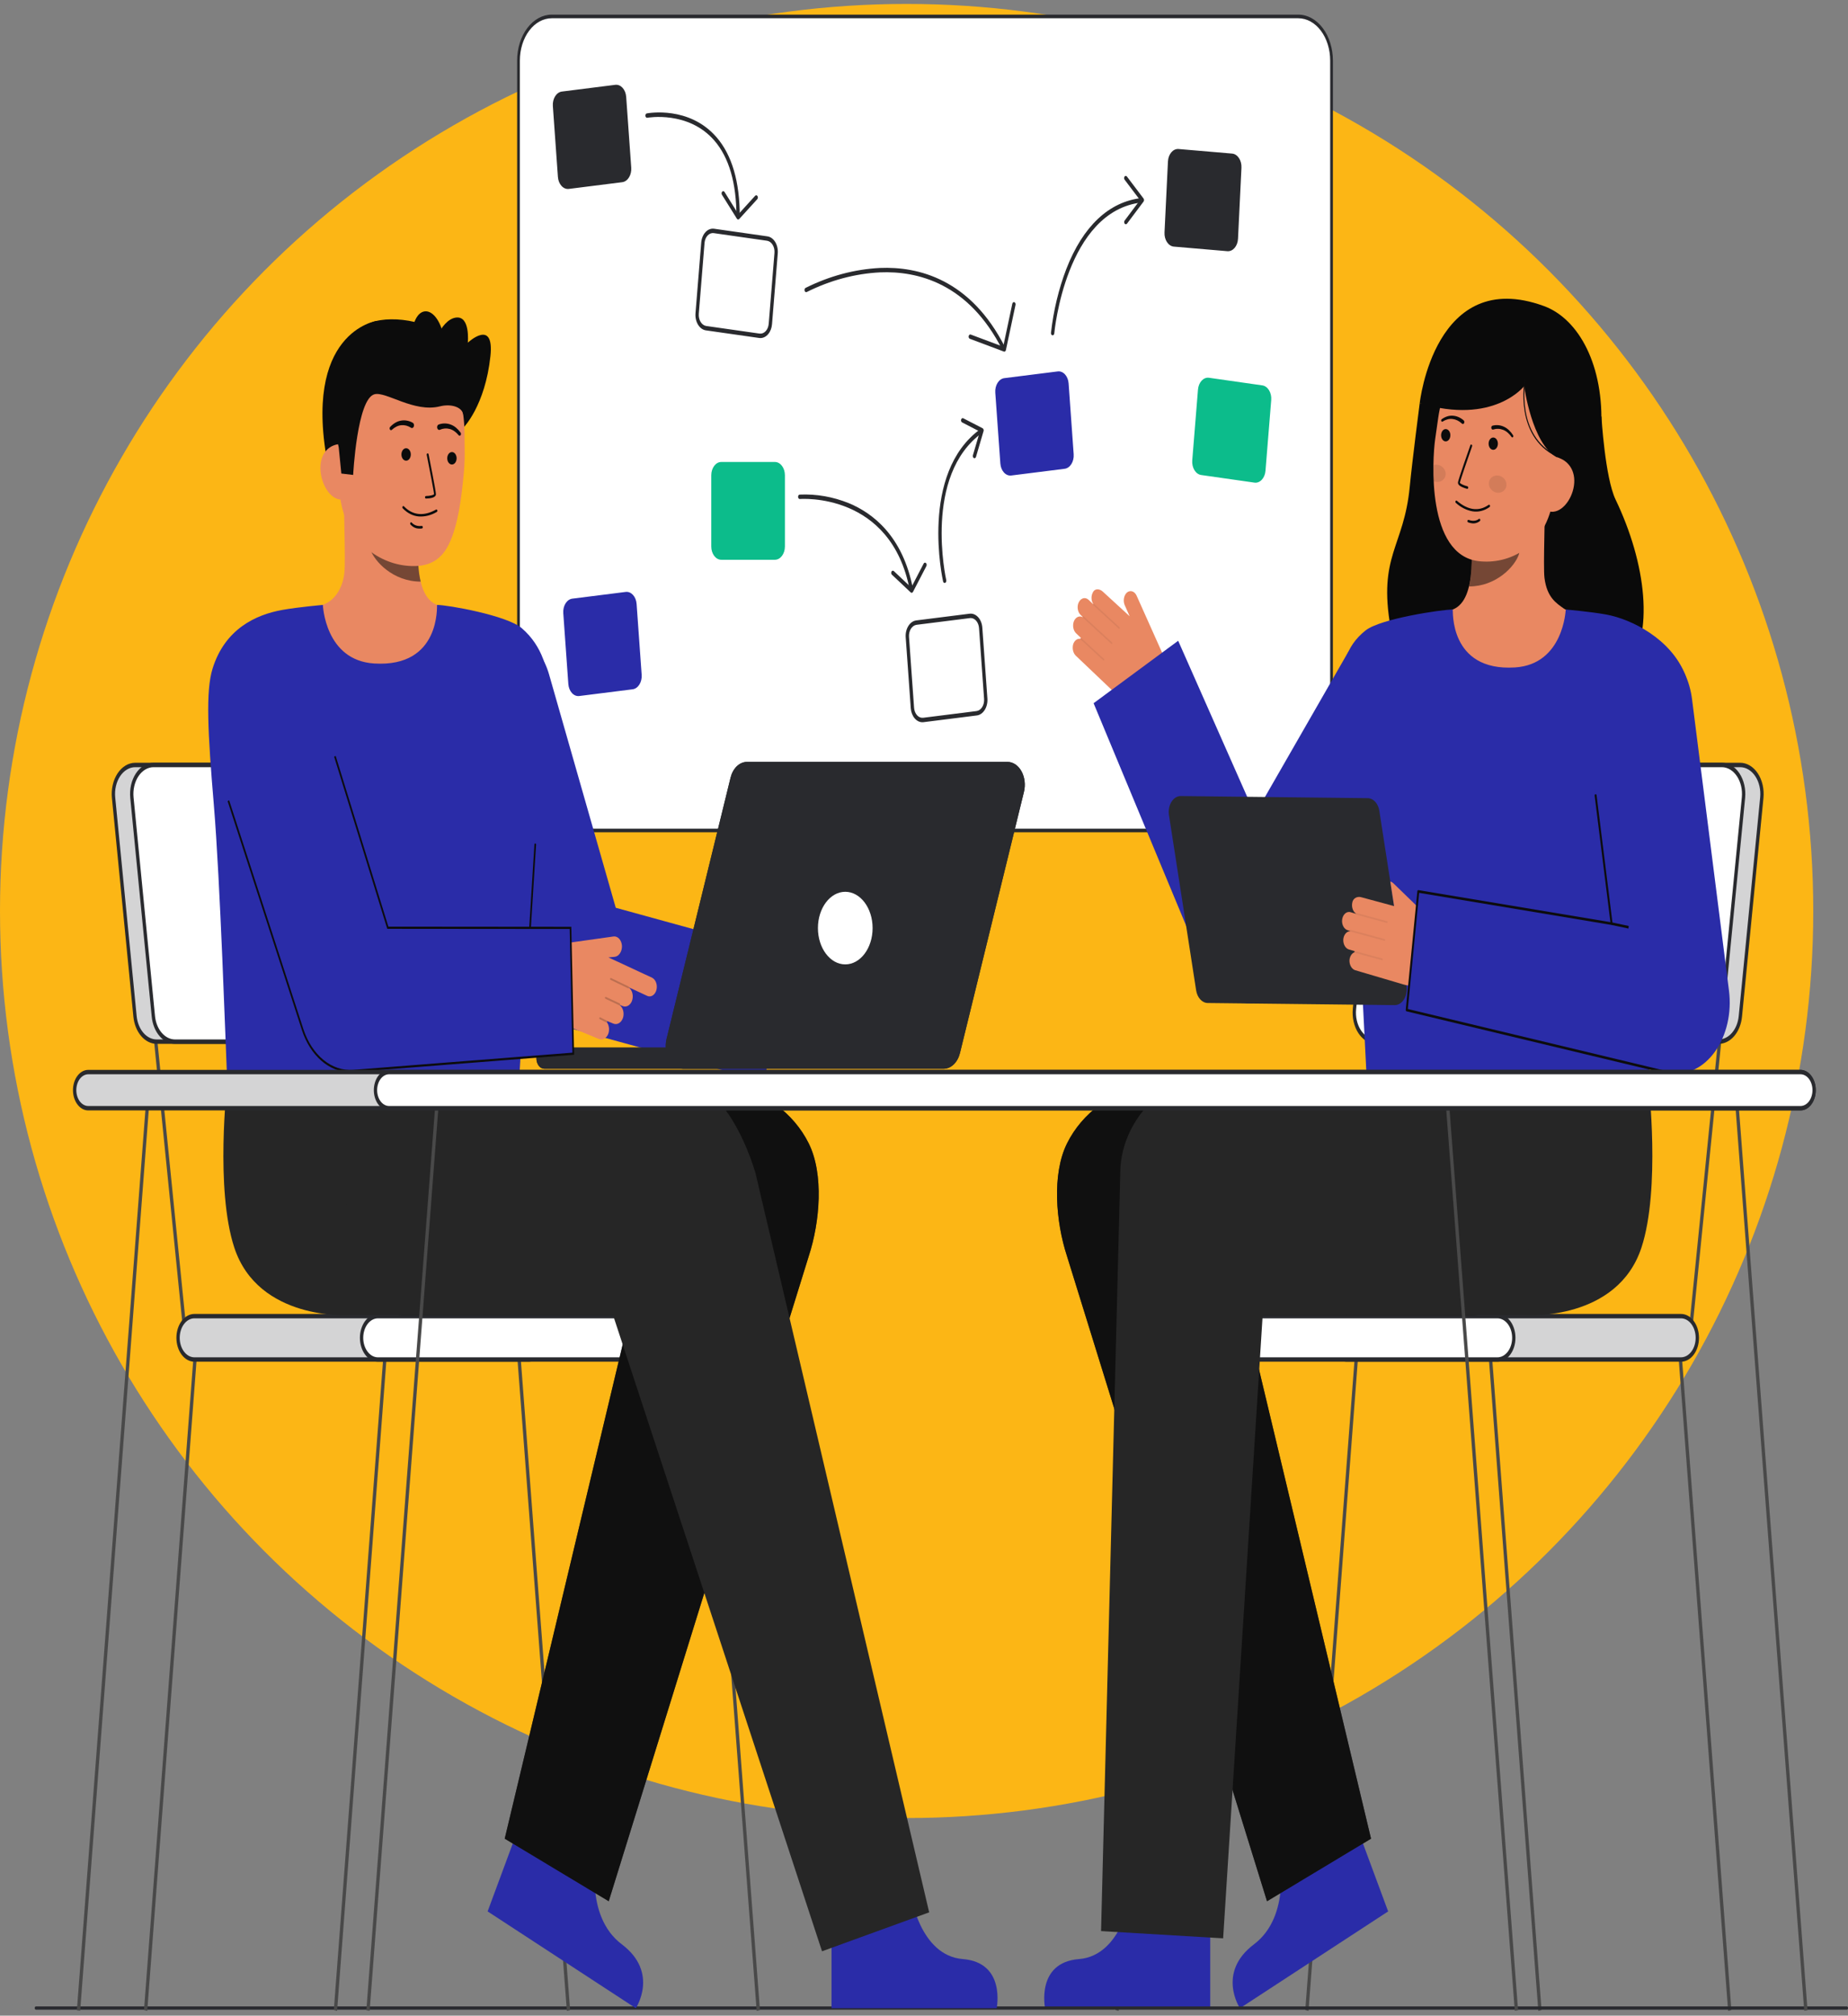 <svg width="266" height="290" viewBox="0 0 266 290" fill="none" xmlns="http://www.w3.org/2000/svg">
<rect x="0" y="0" width="266" height="290" fill="#808080" stroke="none"/>
<circle cx="130.5" cy="131.066" r="130.5" fill="#FCB615"/>
<path d="M79.412 119.482L186.883 119.482C189.523 119.482 191.662 116.643 191.662 113.14V8.709C191.662 5.206 189.523 2.367 186.883 2.367L79.412 2.367C76.773 2.367 74.633 5.206 74.633 8.709L74.633 113.14C74.633 116.643 76.773 119.482 79.412 119.482Z" fill="white"/>
<path d="M186.882 119.744H79.411C78.092 119.742 76.827 119.046 75.894 117.808C74.962 116.57 74.437 114.891 74.436 113.14V8.709C74.437 6.958 74.962 5.28 75.894 4.042C76.827 2.804 78.092 2.107 79.411 2.105L186.882 2.105C188.202 2.107 189.466 2.804 190.399 4.042C191.332 5.28 191.857 6.958 191.858 8.709V113.14C191.857 114.891 191.332 116.57 190.399 117.808C189.466 119.046 188.202 119.742 186.882 119.744ZM79.411 2.628C78.196 2.63 77.032 3.271 76.173 4.411C75.314 5.551 74.831 7.097 74.829 8.709V113.14C74.831 114.752 75.314 116.298 76.173 117.438C77.032 118.578 78.196 119.219 79.411 119.221H186.882C188.097 119.219 189.262 118.578 190.121 117.438C190.98 116.298 191.463 114.752 191.464 113.14V8.709C191.463 7.097 190.98 5.551 190.121 4.411C189.262 3.271 188.097 2.63 186.882 2.628H79.411Z" fill="#292A2E"/>
<path d="M88.559 12.205L80.878 13.172C80.085 13.272 79.502 14.206 79.578 15.259L80.306 25.453C80.381 26.506 81.085 27.279 81.879 27.179L89.56 26.212C90.353 26.113 90.935 25.178 90.86 24.125L90.132 13.931C90.056 12.878 89.352 12.105 88.559 12.205Z" fill="#292A2E"/>
<path d="M110.432 34.32L102.761 33.224C101.968 33.111 101.257 33.872 101.172 34.924L100.346 45.105C100.261 46.157 100.834 47.101 101.627 47.214L109.298 48.309C110.09 48.422 110.802 47.662 110.887 46.61L111.712 36.429C111.798 35.377 111.224 34.433 110.432 34.32Z" fill="white"/>
<path d="M109.455 48.638C109.394 48.638 109.333 48.634 109.273 48.625L101.601 47.53C101.158 47.466 100.752 47.171 100.472 46.71C100.192 46.249 100.062 45.66 100.109 45.071L100.935 34.89C100.958 34.599 101.025 34.316 101.131 34.059C101.237 33.802 101.38 33.575 101.552 33.391C101.724 33.207 101.921 33.069 102.133 32.987C102.345 32.904 102.567 32.878 102.787 32.909L110.458 34.005C110.902 34.068 111.308 34.363 111.588 34.824C111.868 35.285 111.998 35.875 111.95 36.463L111.125 46.644C111.081 47.191 110.886 47.697 110.578 48.065C110.27 48.433 109.87 48.637 109.456 48.638H109.455ZM109.324 47.994C109.641 48.039 109.959 47.916 110.208 47.65C110.456 47.384 110.615 46.998 110.649 46.577L111.475 36.395C111.509 35.974 111.416 35.552 111.215 35.222C111.015 34.892 110.724 34.681 110.407 34.636L102.735 33.54C102.578 33.518 102.419 33.537 102.267 33.596C102.116 33.655 101.974 33.753 101.851 33.885C101.728 34.017 101.626 34.179 101.55 34.363C101.474 34.547 101.426 34.75 101.41 34.958L100.584 45.139C100.55 45.56 100.644 45.982 100.844 46.312C101.045 46.642 101.335 46.853 101.653 46.899L109.324 47.994Z" fill="#292A2E"/>
<path d="M144.473 50.462C144.434 50.462 144.395 50.449 144.36 50.425C144.326 50.4 144.296 50.365 144.274 50.322C139.407 40.713 132.023 38.964 126.684 39.186C123.074 39.368 119.509 40.322 116.128 42.011C116.069 42.043 116.004 42.042 115.946 42.01C115.887 41.978 115.841 41.916 115.817 41.839C115.793 41.762 115.793 41.675 115.817 41.597C115.84 41.52 115.886 41.458 115.944 41.425C119.379 39.708 123.001 38.738 126.669 38.551C132.126 38.324 139.681 40.118 144.671 49.967C144.695 50.015 144.709 50.071 144.711 50.128C144.714 50.185 144.704 50.243 144.684 50.293C144.663 50.344 144.633 50.387 144.596 50.416C144.559 50.446 144.516 50.462 144.473 50.462V50.462Z" fill="#292A2E"/>
<path d="M144.561 50.592C144.539 50.591 144.517 50.587 144.496 50.58L139.598 48.743C139.537 48.721 139.485 48.666 139.454 48.593C139.423 48.52 139.416 48.433 139.433 48.352C139.45 48.271 139.491 48.202 139.546 48.161C139.601 48.12 139.667 48.11 139.728 48.133L144.396 49.882L145.714 43.687C145.733 43.607 145.774 43.541 145.829 43.501C145.883 43.462 145.948 43.452 146.008 43.475C146.068 43.497 146.119 43.55 146.15 43.622C146.181 43.694 146.19 43.779 146.174 43.859L144.791 50.36C144.777 50.426 144.747 50.485 144.706 50.527C144.664 50.569 144.613 50.591 144.561 50.592Z" fill="#292A2E"/>
<path d="M152.243 53.438L144.561 54.404C143.768 54.504 143.186 55.438 143.261 56.491L143.99 66.686C144.065 67.739 144.769 68.511 145.562 68.412L153.243 67.445C154.037 67.345 154.619 66.41 154.544 65.358L153.815 55.163C153.74 54.11 153.036 53.338 152.243 53.438Z" fill="#2A2CA8"/>
<path d="M177.347 22.097L169.647 21.44C168.852 21.372 168.166 22.173 168.114 23.229L167.619 33.447C167.568 34.503 168.171 35.413 168.967 35.481L176.666 36.139C177.462 36.206 178.148 35.406 178.199 34.35L178.694 24.131C178.745 23.076 178.142 22.165 177.347 22.097Z" fill="#292A2E"/>
<path d="M181.698 55.446L174.026 54.35C173.234 54.237 172.523 54.998 172.437 56.05L171.612 66.231C171.527 67.282 172.1 68.227 172.892 68.34L180.564 69.435C181.356 69.548 182.067 68.788 182.153 67.736L182.978 57.555C183.063 56.503 182.49 55.559 181.698 55.446Z" fill="#0CBC8B"/>
<path d="M139.586 88.61L131.905 89.577C131.112 89.677 130.53 90.611 130.605 91.664L131.333 101.859C131.409 102.912 132.113 103.684 132.906 103.584L140.587 102.618C141.38 102.518 141.963 101.583 141.887 100.53L141.159 90.336C141.084 89.283 140.38 88.51 139.586 88.61Z" fill="white"/>
<path d="M132.768 103.911C132.35 103.91 131.947 103.702 131.638 103.329C131.329 102.955 131.135 102.442 131.095 101.889L130.367 91.695C130.325 91.106 130.461 90.519 130.746 90.062C131.03 89.606 131.439 89.318 131.883 89.262L139.563 88.295C139.783 88.267 140.005 88.297 140.216 88.384C140.427 88.47 140.624 88.61 140.794 88.797C140.964 88.984 141.105 89.213 141.208 89.472C141.312 89.731 141.376 90.015 141.396 90.307L142.125 100.501C142.166 101.09 142.03 101.677 141.746 102.133C141.462 102.59 141.053 102.878 140.609 102.934L132.929 103.901C132.875 103.908 132.821 103.911 132.768 103.911ZM139.725 88.919C139.687 88.919 139.648 88.922 139.609 88.927L131.927 89.893C131.61 89.933 131.317 90.139 131.113 90.466C130.91 90.792 130.812 91.213 130.842 91.634L131.571 101.828C131.601 102.25 131.757 102.638 132.003 102.908C132.249 103.178 132.565 103.307 132.883 103.268L140.564 102.302C140.882 102.261 141.174 102.055 141.378 101.728C141.581 101.402 141.679 100.982 141.649 100.56L140.921 90.366C140.892 89.97 140.754 89.603 140.533 89.335C140.311 89.068 140.023 88.919 139.724 88.919L139.725 88.919Z" fill="#292A2E"/>
<path d="M90.059 85.163L82.378 86.13C81.585 86.23 81.002 87.164 81.078 88.217L81.806 98.411C81.881 99.464 82.585 100.237 83.379 100.137L91.06 99.17C91.853 99.07 92.435 98.136 92.36 97.083L91.632 86.889C91.556 85.836 90.852 85.063 90.059 85.163Z" fill="#2A2CA8"/>
<path d="M151.515 48.244C151.505 48.244 151.496 48.243 151.487 48.242C151.456 48.237 151.426 48.224 151.398 48.204C151.371 48.184 151.347 48.157 151.327 48.124C151.308 48.091 151.293 48.054 151.285 48.014C151.276 47.974 151.273 47.932 151.277 47.89C151.636 44.687 152.382 41.582 153.487 38.694C155.877 32.545 159.626 29.018 164.325 28.492C164.388 28.485 164.451 28.512 164.5 28.566C164.548 28.62 164.578 28.698 164.584 28.782C164.589 28.866 164.569 28.949 164.528 29.013C164.487 29.078 164.429 29.118 164.365 29.125C153.405 30.348 151.768 47.787 151.752 47.963C151.745 48.04 151.717 48.111 151.673 48.163C151.63 48.215 151.573 48.244 151.515 48.244Z" fill="#292A2E"/>
<path d="M162.053 32.269C162.006 32.269 161.96 32.25 161.92 32.216C161.881 32.181 161.85 32.131 161.832 32.073C161.814 32.016 161.809 31.952 161.818 31.89C161.828 31.829 161.85 31.772 161.884 31.728L164.092 28.783L161.874 25.852C161.851 25.822 161.833 25.787 161.82 25.749C161.808 25.71 161.801 25.669 161.801 25.626C161.8 25.584 161.806 25.542 161.818 25.503C161.83 25.464 161.848 25.429 161.87 25.399C161.893 25.369 161.919 25.346 161.949 25.329C161.978 25.314 162.01 25.305 162.041 25.306C162.073 25.306 162.105 25.315 162.134 25.331C162.163 25.348 162.189 25.372 162.211 25.402L164.599 28.558C164.644 28.617 164.669 28.698 164.669 28.782C164.669 28.866 164.644 28.947 164.599 29.006L162.222 32.175C162.2 32.205 162.173 32.228 162.144 32.245C162.116 32.261 162.085 32.269 162.053 32.269Z" fill="#292A2E"/>
<path d="M135.973 83.873C135.922 83.873 135.872 83.851 135.831 83.811C135.79 83.77 135.76 83.713 135.745 83.648C135.709 83.493 132.271 68.085 141.171 61.694C141.199 61.673 141.229 61.66 141.261 61.654C141.293 61.65 141.325 61.653 141.355 61.665C141.386 61.676 141.414 61.696 141.439 61.722C141.464 61.749 141.484 61.782 141.499 61.819C141.514 61.856 141.524 61.897 141.527 61.939C141.53 61.98 141.527 62.023 141.517 62.063C141.508 62.103 141.493 62.141 141.472 62.173C141.452 62.206 141.427 62.232 141.399 62.252C132.846 68.393 136.168 83.311 136.203 83.461C136.214 83.509 136.216 83.559 136.21 83.608C136.203 83.657 136.189 83.703 136.166 83.743C136.144 83.783 136.115 83.815 136.082 83.837C136.048 83.86 136.011 83.871 135.974 83.871L135.973 83.873Z" fill="#292A2E"/>
<path d="M140.264 65.926C140.225 65.926 140.187 65.913 140.152 65.889C140.118 65.865 140.088 65.83 140.067 65.787C140.045 65.745 140.031 65.696 140.026 65.644C140.022 65.593 140.027 65.541 140.041 65.493L141.038 62.093L138.477 60.768C138.419 60.737 138.372 60.676 138.348 60.6C138.323 60.523 138.322 60.437 138.344 60.36C138.367 60.282 138.412 60.219 138.469 60.185C138.526 60.151 138.591 60.148 138.65 60.177L141.435 61.615C141.464 61.63 141.491 61.653 141.513 61.682C141.536 61.711 141.554 61.745 141.567 61.783C141.579 61.821 141.586 61.862 141.587 61.904C141.588 61.946 141.582 61.987 141.571 62.026L140.487 65.722C140.469 65.782 140.439 65.833 140.399 65.87C140.359 65.906 140.312 65.925 140.264 65.926Z" fill="#292A2E"/>
<path d="M106.242 31.466C106.178 31.466 106.117 31.433 106.073 31.373C106.028 31.314 106.003 31.233 106.003 31.149C106.003 26.329 104.931 22.65 102.816 20.214C99.063 15.891 93.226 16.933 93.167 16.944C93.105 16.956 93.041 16.934 92.99 16.884C92.939 16.834 92.906 16.758 92.897 16.675C92.888 16.592 92.904 16.507 92.942 16.44C92.98 16.372 93.037 16.328 93.1 16.316C93.347 16.269 99.208 15.22 103.128 19.732C105.353 22.294 106.481 26.135 106.481 31.149C106.481 31.191 106.474 31.232 106.462 31.27C106.45 31.309 106.433 31.344 106.411 31.373C106.388 31.403 106.362 31.426 106.333 31.442C106.304 31.458 106.273 31.466 106.242 31.466Z" fill="#292A2E"/>
<path d="M106.252 31.58C106.245 31.58 106.237 31.58 106.23 31.58C106.199 31.576 106.168 31.564 106.14 31.544C106.113 31.525 106.088 31.498 106.068 31.466L103.918 28.021C103.878 27.956 103.858 27.872 103.864 27.789C103.87 27.705 103.901 27.628 103.95 27.574C103.999 27.52 104.062 27.494 104.125 27.502C104.188 27.51 104.246 27.551 104.287 27.616L106.285 30.818L108.696 28.168C108.721 28.142 108.748 28.122 108.778 28.11C108.808 28.097 108.84 28.093 108.871 28.097C108.902 28.101 108.933 28.113 108.961 28.132C108.988 28.152 109.013 28.178 109.033 28.21C109.053 28.243 109.068 28.28 109.077 28.319C109.086 28.359 109.09 28.401 109.087 28.443C109.084 28.484 109.075 28.524 109.06 28.561C109.045 28.598 109.025 28.631 109.001 28.657L106.404 31.508C106.361 31.554 106.308 31.58 106.252 31.58Z" fill="#292A2E"/>
<path d="M111.537 66.466H103.822C103.025 66.466 102.379 67.323 102.379 68.381V78.621C102.379 79.679 103.025 80.536 103.822 80.536H111.537C112.334 80.536 112.98 79.679 112.98 78.621V68.381C112.98 67.323 112.334 66.466 111.537 66.466Z" fill="#0CBC8B"/>
<path d="M131.188 85.18C131.135 85.18 131.084 85.156 131.042 85.112C131 85.069 130.97 85.008 130.957 84.94C128.292 70.79 115.26 71.782 115.131 71.794C115.099 71.796 115.068 71.791 115.038 71.778C115.008 71.764 114.981 71.743 114.957 71.716C114.933 71.688 114.914 71.655 114.9 71.618C114.886 71.58 114.878 71.54 114.876 71.498C114.873 71.456 114.878 71.414 114.888 71.375C114.898 71.335 114.913 71.299 114.934 71.267C114.955 71.236 114.98 71.21 115.008 71.192C115.036 71.173 115.067 71.162 115.098 71.159C117.499 71.051 119.896 71.47 122.193 72.398C125.605 73.813 129.975 77.11 131.421 84.784C131.428 84.825 131.43 84.867 131.425 84.908C131.42 84.949 131.41 84.989 131.394 85.025C131.377 85.06 131.356 85.091 131.331 85.116C131.306 85.141 131.277 85.159 131.247 85.169C131.228 85.176 131.208 85.18 131.188 85.18Z" fill="#292A2E"/>
<path d="M131.222 85.286C131.172 85.286 131.124 85.266 131.083 85.228L128.378 82.68C128.326 82.631 128.291 82.557 128.281 82.474C128.27 82.391 128.285 82.306 128.322 82.237C128.358 82.169 128.414 82.122 128.477 82.108C128.539 82.094 128.603 82.114 128.655 82.163L131.162 84.524L132.95 81.085C132.986 81.016 133.041 80.969 133.103 80.954C133.165 80.939 133.229 80.958 133.281 81.005C133.333 81.053 133.369 81.126 133.38 81.208C133.392 81.29 133.379 81.376 133.343 81.445L131.418 85.149C131.4 85.184 131.377 85.213 131.351 85.236C131.324 85.259 131.294 85.274 131.263 85.282C131.249 85.285 131.236 85.286 131.222 85.286Z" fill="#292A2E"/>
<path d="M248.744 289.312L249.214 289.192L241.876 192.416L241.406 192.536L248.744 289.312Z" fill="#494949"/>
<path d="M221.422 289.312L221.891 289.192L214.553 192.416L214.084 192.536L221.422 289.312Z" fill="#494949"/>
<path d="M161.026 289.313L160.557 289.193L167.895 192.417L168.364 192.537L161.026 289.313Z" fill="#494949"/>
<path d="M188.348 289.313L187.879 289.193L195.217 192.417L195.686 192.537L188.348 289.313Z" fill="#494949"/>
<path d="M198.078 149.822L193.791 192.433L194.265 192.517L198.552 149.906L198.078 149.822Z" fill="#494949"/>
<path d="M247.279 149.822L242.992 192.433L243.466 192.517L247.753 149.906L247.279 149.822Z" fill="#494949"/>
<path d="M193.834 195.597H241.959C243.258 195.597 244.311 194.2 244.311 192.476V192.476C244.311 190.753 243.258 189.356 241.959 189.356H193.834C192.535 189.356 191.483 190.753 191.483 192.476V192.476C191.483 194.2 192.535 195.597 193.834 195.597Z" fill="#292A2E"/>
<path opacity="0.8" d="M193.834 195.597H241.959C243.258 195.597 244.311 194.2 244.311 192.476V192.476C244.311 190.753 243.258 189.356 241.959 189.356H193.834C192.535 189.356 191.483 190.753 191.483 192.476V192.476C191.483 194.2 192.535 195.597 193.834 195.597Z" fill="white"/>
<path d="M191.244 192.476C191.245 191.565 191.518 190.691 192.004 190.047C192.489 189.403 193.148 189.04 193.834 189.039H241.96C242.647 189.039 243.306 189.401 243.791 190.046C244.277 190.691 244.55 191.565 244.55 192.477C244.55 193.388 244.277 194.263 243.791 194.907C243.306 195.552 242.647 195.914 241.96 195.914H193.834C193.148 195.913 192.489 195.551 192.004 194.906C191.518 194.262 191.245 193.388 191.244 192.476ZM193.834 189.673C193.274 189.673 192.737 189.969 192.341 190.494C191.945 191.02 191.722 191.733 191.722 192.476C191.722 193.22 191.945 193.933 192.341 194.458C192.737 194.984 193.274 195.279 193.834 195.279H241.96C242.52 195.279 243.057 194.984 243.453 194.458C243.849 193.933 244.072 193.22 244.072 192.476C244.072 191.733 243.849 191.02 243.453 190.494C243.057 189.969 242.52 189.673 241.96 189.673H193.834Z" fill="#292A2E"/>
<path d="M167.42 195.597H215.545C216.844 195.597 217.896 194.2 217.896 192.476V192.476C217.896 190.753 216.844 189.356 215.545 189.356H167.42C166.121 189.356 165.069 190.753 165.069 192.476V192.476C165.069 194.2 166.121 195.597 167.42 195.597Z" fill="white"/>
<path d="M164.828 192.476C164.829 191.565 165.102 190.691 165.588 190.046C166.074 189.402 166.733 189.04 167.419 189.039H215.545C216.232 189.039 216.891 189.401 217.377 190.046C217.862 190.691 218.135 191.565 218.135 192.477C218.135 193.388 217.862 194.263 217.377 194.907C216.891 195.552 216.232 195.914 215.545 195.914H167.419C166.733 195.913 166.074 195.551 165.588 194.907C165.102 194.262 164.829 193.388 164.828 192.476ZM167.419 189.674C167.142 189.674 166.867 189.746 166.611 189.887C166.355 190.028 166.122 190.234 165.926 190.495C165.73 190.755 165.574 191.064 165.468 191.404C165.362 191.744 165.307 192.109 165.307 192.477C165.307 192.845 165.362 193.209 165.468 193.549C165.574 193.889 165.73 194.198 165.926 194.459C166.122 194.719 166.355 194.925 166.611 195.066C166.867 195.207 167.142 195.28 167.419 195.28H215.545C216.105 195.28 216.642 194.984 217.038 194.459C217.435 193.933 217.657 193.22 217.657 192.477C217.657 191.733 217.435 191.02 217.038 190.495C216.642 189.969 216.105 189.674 215.545 189.674H167.419Z" fill="#292A2E"/>
<path d="M200.717 149.866H247.391C248.155 149.866 248.892 149.497 249.465 148.829C250.038 148.16 250.409 147.238 250.507 146.234L253.595 114.766C253.652 114.178 253.615 113.581 253.485 113.013C253.354 112.446 253.135 111.922 252.84 111.476C252.545 111.03 252.182 110.673 251.775 110.429C251.367 110.184 250.926 110.058 250.479 110.058H203.805C203.041 110.057 202.304 110.426 201.731 111.094C201.157 111.763 200.786 112.686 200.688 113.69L197.601 145.157C197.543 145.745 197.58 146.343 197.711 146.91C197.841 147.478 198.061 148.002 198.356 148.448C198.651 148.893 199.014 149.25 199.421 149.495C199.829 149.739 200.271 149.866 200.717 149.866Z" fill="#292A2E"/>
<path opacity="0.8" d="M200.717 149.866H247.391C248.155 149.866 248.892 149.497 249.465 148.829C250.038 148.16 250.409 147.238 250.507 146.234L253.595 114.766C253.652 114.178 253.615 113.581 253.485 113.013C253.354 112.446 253.135 111.922 252.84 111.476C252.545 111.03 252.182 110.673 251.775 110.429C251.367 110.184 250.926 110.058 250.479 110.058H203.805C203.041 110.057 202.304 110.426 201.731 111.094C201.157 111.763 200.786 112.686 200.688 113.69L197.601 145.157C197.543 145.745 197.58 146.343 197.711 146.91C197.841 147.478 198.061 148.002 198.356 148.448C198.651 148.893 199.014 149.25 199.421 149.495C199.829 149.739 200.271 149.866 200.717 149.866Z" fill="white"/>
<path d="M198.177 148.657C197.86 148.177 197.623 147.613 197.483 147.003C197.343 146.392 197.302 145.749 197.364 145.116L200.452 113.65C200.559 112.57 200.958 111.579 201.575 110.86C202.192 110.141 202.984 109.744 203.804 109.741H250.478C250.959 109.741 251.435 109.877 251.873 110.141C252.311 110.404 252.702 110.788 253.019 111.268C253.336 111.747 253.573 112.311 253.713 112.922C253.853 113.532 253.893 114.176 253.831 114.809L250.744 146.275C250.636 147.355 250.237 148.346 249.621 149.065C249.004 149.783 248.212 150.181 247.391 150.183H200.717C200.236 150.183 199.761 150.047 199.323 149.783C198.885 149.52 198.494 149.136 198.177 148.657ZM203.804 110.376C203.099 110.378 202.42 110.719 201.89 111.337C201.361 111.954 201.018 112.805 200.926 113.731L197.839 145.198C197.785 145.741 197.82 146.294 197.94 146.818C198.061 147.342 198.264 147.826 198.536 148.238C198.809 148.65 199.144 148.98 199.52 149.206C199.897 149.432 200.305 149.549 200.718 149.549H247.391C248.096 149.547 248.776 149.205 249.306 148.588C249.835 147.971 250.178 147.12 250.27 146.193L253.357 114.726C253.411 114.183 253.376 113.631 253.256 113.107C253.136 112.582 252.933 112.098 252.66 111.686C252.388 111.275 252.052 110.945 251.676 110.719C251.3 110.493 250.892 110.376 250.479 110.376H203.804Z" fill="#292A2E"/>
<path d="M198.077 149.866H244.751C245.514 149.866 246.251 149.497 246.825 148.829C247.398 148.16 247.769 147.238 247.867 146.234L250.954 114.766C251.012 114.178 250.975 113.581 250.844 113.013C250.714 112.446 250.494 111.922 250.199 111.476C249.905 111.03 249.541 110.673 249.134 110.429C248.727 110.184 248.285 110.058 247.838 110.058H201.165C200.402 110.058 199.665 110.426 199.092 111.094C198.518 111.763 198.148 112.685 198.049 113.689L194.962 145.156C194.904 145.744 194.942 146.342 195.072 146.909C195.202 147.477 195.421 148.001 195.716 148.447C196.011 148.892 196.374 149.25 196.781 149.494C197.189 149.739 197.63 149.866 198.077 149.866Z" fill="white"/>
<path d="M195.536 148.657C195.219 148.177 194.982 147.613 194.842 147.003C194.702 146.392 194.662 145.749 194.724 145.116L197.811 113.65C197.919 112.57 198.318 111.578 198.935 110.86C199.552 110.141 200.344 109.743 201.165 109.741H247.839C248.32 109.741 248.795 109.877 249.233 110.141C249.671 110.404 250.062 110.788 250.379 111.268C250.697 111.747 250.933 112.311 251.073 112.922C251.213 113.532 251.254 114.176 251.192 114.809L248.104 146.275C247.997 147.355 247.597 148.346 246.981 149.065C246.364 149.783 245.572 150.181 244.751 150.183H198.077C197.596 150.183 197.121 150.047 196.683 149.784C196.244 149.52 195.854 149.136 195.536 148.657ZM201.165 110.376C200.46 110.378 199.78 110.719 199.251 111.336C198.721 111.953 198.378 112.804 198.286 113.731L195.199 145.198C195.145 145.741 195.18 146.294 195.3 146.818C195.42 147.342 195.624 147.826 195.896 148.238C196.168 148.65 196.504 148.98 196.88 149.206C197.256 149.432 197.664 149.549 198.077 149.549H244.751C245.455 149.547 246.136 149.205 246.665 148.588C247.194 147.971 247.537 147.12 247.63 146.193L250.717 114.727C250.77 114.183 250.736 113.631 250.615 113.107C250.495 112.582 250.292 112.098 250.02 111.687C249.747 111.275 249.412 110.945 249.035 110.719C248.659 110.493 248.251 110.376 247.838 110.376H201.165Z" fill="#292A2E"/>
<path d="M162.802 272.549C162.802 272.549 161.521 281.367 155.3 281.858C149.079 282.35 150.428 288.927 150.428 288.927H174.201V273.164L162.802 272.549Z" fill="#2A2CA8"/>
<path d="M184.132 266.982C184.132 266.982 185.915 275.645 180.496 279.731C175.078 283.816 178.476 288.927 178.476 288.927L199.807 274.999L194.564 260.856L184.132 266.982Z" fill="#2A2CA8"/>
<path d="M197.344 264.535L179.355 189.22H211.962C218.512 189.22 221.242 181.848 221.242 173.155C221.242 164.463 214.803 156.843 208.254 156.843H164.247C160.252 156.843 155.773 160.085 153.58 164.517C151.388 168.95 151.98 175.818 153.569 180.683L182.374 273.536" fill="#262626"/>
<path opacity="0.8" d="M197.344 264.535L179.355 189.22H211.962C218.512 189.22 221.242 181.848 221.242 173.155C221.242 164.463 214.803 156.843 208.254 156.843H164.247C160.252 156.843 155.773 160.085 153.58 164.517C151.388 168.95 151.98 175.818 153.569 180.683L182.374 273.536" fill="#0A0A0A"/>
<path d="M176.058 278.871L181.748 189.219L221.241 189.216C230.495 188.253 234.733 181.522 234.598 172.832C234.465 164.251 231.192 155.776 224.756 155.776H171.527C166.765 155.906 161.252 161.884 161.252 168.76L158.486 277.829" fill="#262626"/>
<path d="M237.293 155.881C237.293 155.881 239.047 171.061 236.267 179.501C232.796 190.037 219.785 189.216 219.785 189.216L220.518 155.776L237.293 155.881Z" fill="#262626"/>
<path d="M239.227 154.164L239.277 154.168C239.277 154.168 239.241 152.875 239.227 154.164Z" fill="#333333"/>
<path d="M239.16 154.164L239.211 154.168C239.211 154.168 239.174 152.875 239.16 154.164Z" fill="#333333"/>
<path d="M154.494 92.623C154.587 92.379 154.735 92.178 154.917 92.05C155.099 91.922 155.307 91.872 155.512 91.907C155.511 91.883 155.515 91.859 155.524 91.838C155.533 91.822 155.546 91.809 155.56 91.801C155.574 91.793 155.59 91.791 155.605 91.794L154.915 91.136C154.708 90.949 154.56 90.668 154.497 90.347C154.434 90.025 154.461 89.684 154.573 89.387C154.691 89.098 154.885 88.878 155.119 88.768C155.352 88.658 155.607 88.668 155.836 88.794C155.834 88.781 155.841 88.769 155.842 88.755L155.558 88.485C155.364 88.308 155.223 88.046 155.157 87.746C155.091 87.445 155.106 87.124 155.198 86.836C155.259 86.656 155.349 86.498 155.462 86.37C155.575 86.243 155.707 86.151 155.85 86.1C155.993 86.049 156.143 86.04 156.289 86.075C156.434 86.11 156.572 86.188 156.693 86.302L157.348 86.925C157.35 86.92 157.348 86.914 157.35 86.909C157.353 86.905 157.36 86.903 157.364 86.898C157.213 86.673 157.125 86.387 157.113 86.087C157.101 85.787 157.166 85.491 157.298 85.246C157.607 84.586 158.321 84.721 158.745 85.124L162.601 88.659L161.912 87.115C161.773 86.819 161.724 86.464 161.775 86.121C161.826 85.779 161.973 85.475 162.186 85.271C162.299 85.171 162.426 85.102 162.56 85.069C162.693 85.037 162.83 85.04 162.963 85.08C163.095 85.12 163.22 85.195 163.33 85.301C163.44 85.407 163.532 85.541 163.602 85.696L167.365 94.104C167.806 95.09 167.941 96.266 167.739 97.382C167.538 98.498 167.017 99.465 166.286 100.079C165.439 100.791 164.451 101.151 163.449 101.113C162.447 101.075 161.476 100.64 160.661 99.865L154.838 94.325C154.645 94.135 154.505 93.863 154.443 93.554C154.38 93.245 154.398 92.917 154.494 92.623Z" fill="#E98862"/>
<g opacity="0.25">
<path opacity="0.25" d="M161.164 90.415C161.15 90.441 161.129 90.459 161.105 90.464C161.081 90.469 161.057 90.462 161.037 90.444L157.373 87.076C157.353 87.058 157.34 87.029 157.335 86.998C157.331 86.966 157.337 86.933 157.35 86.906C157.364 86.88 157.385 86.862 157.409 86.856C157.433 86.85 157.458 86.856 157.478 86.875L161.142 90.243C161.152 90.252 161.161 90.264 161.167 90.277C161.174 90.291 161.178 90.306 161.181 90.322C161.183 90.338 161.183 90.354 161.18 90.37C161.178 90.385 161.173 90.4 161.166 90.413L161.164 90.415Z" fill="#0C0C0C"/>
</g>
<g opacity="0.25">
<path opacity="0.25" d="M160.091 92.602C160.077 92.627 160.055 92.645 160.032 92.65C160.008 92.656 159.984 92.648 159.964 92.63L155.876 88.871C155.856 88.853 155.842 88.825 155.838 88.793C155.833 88.761 155.838 88.728 155.852 88.701C155.866 88.675 155.888 88.657 155.912 88.652C155.935 88.646 155.96 88.652 155.98 88.669L160.069 92.428C160.079 92.437 160.088 92.449 160.095 92.462C160.101 92.476 160.106 92.491 160.108 92.507C160.11 92.522 160.11 92.539 160.107 92.554C160.105 92.57 160.1 92.585 160.093 92.598L160.091 92.602Z" fill="#0C0C0C"/>
</g>
<g opacity="0.25">
<path opacity="0.25" d="M158.934 94.977C158.92 95.003 158.899 95.02 158.875 95.026C158.851 95.031 158.827 95.024 158.807 95.005L155.545 92.007C155.526 91.988 155.513 91.96 155.509 91.929C155.505 91.897 155.511 91.865 155.524 91.839C155.538 91.813 155.559 91.794 155.582 91.788C155.606 91.782 155.631 91.789 155.651 91.806L158.912 94.804C158.922 94.813 158.931 94.825 158.937 94.838C158.944 94.852 158.949 94.867 158.951 94.883C158.953 94.899 158.953 94.915 158.95 94.931C158.948 94.947 158.943 94.961 158.936 94.975L158.934 94.977Z" fill="#0C0C0C"/>
</g>
<path d="M169.586 92.189L180.638 117.17L194.123 93.694L205.322 107.095L186.196 139.969L186.07 140.202C185.305 141.594 184.285 142.704 183.107 143.428C181.929 144.152 180.631 144.465 179.336 144.34C178.042 144.214 176.792 143.653 175.706 142.709C174.62 141.765 173.733 140.47 173.128 138.945L157.412 101.173L169.586 92.189Z" fill="#2A2CA8"/>
<path d="M181.72 120.174C181.744 120.174 181.768 120.166 181.789 120.15C181.809 120.135 181.827 120.112 181.84 120.085C181.852 120.058 181.859 120.027 181.86 119.995C181.861 119.963 181.856 119.931 181.845 119.903L180.762 117.085C180.744 117.043 180.715 117.012 180.68 116.997C180.645 116.983 180.607 116.988 180.575 117.01C180.542 117.032 180.518 117.069 180.506 117.115C180.494 117.161 180.496 117.211 180.511 117.255L181.595 120.072C181.607 120.103 181.625 120.129 181.647 120.147C181.669 120.165 181.694 120.174 181.72 120.174Z" fill="#0C0C0C"/>
<path d="M194.899 117.029L194.619 117.05L194.957 124.94L195.237 124.919L194.899 117.029Z" fill="#0C0C0C"/>
<path d="M230.509 59.924C230.509 59.924 231.027 68.707 232.545 71.873C236.914 80.987 238.247 91.295 233.999 96.756C229.75 102.217 202.354 102.714 200.17 90.337C198.332 79.916 202.072 78.735 202.909 70.102C203.288 66.196 204.352 58.001 204.352 58.001" fill="#0A0A0A"/>
<path d="M207.145 88.358C207.192 88.349 207.717 99.906 217.833 98.9C224.838 98.203 227.334 88.341 227.495 88.341C226.74 88.128 225.468 87.818 225.133 87.579C224.03 86.793 222.665 85.975 222.31 83.132C222.105 81.494 222.453 73.113 222.345 71.455L211.595 74.64C211.745 78.141 212.796 86.256 209.111 87.692C208.498 87.931 207.838 88.15 207.145 88.358Z" fill="#E98862"/>
<path opacity="0.52" d="M211.445 84.377C211.614 83.656 211.722 82.914 211.769 82.162C211.887 80.447 211.863 78.72 211.698 77.012C213.884 76.62 215.942 75.423 217.64 73.557C217.84 74.535 218.938 78.811 218.634 79.74C218.059 81.499 215.359 84.377 211.445 84.377Z" fill="#0C0C0C"/>
<path d="M212.868 80.74C217.111 81.219 222.575 78.884 223.646 71.376L224.612 64.601C225.682 57.093 223.579 50.261 218.253 48.922C212.926 47.584 208.077 52.67 207.006 60.179L206.579 63.178C206.167 66.059 205.297 79.884 212.868 80.74Z" fill="#E98862"/>
<path d="M208.097 63.505C208.466 63.505 208.765 63.108 208.765 62.619C208.765 62.129 208.466 61.732 208.097 61.732C207.729 61.732 207.43 62.129 207.43 62.619C207.43 63.108 207.729 63.505 208.097 63.505Z" fill="#0C0C0C"/>
<path d="M214.937 64.718C215.306 64.718 215.605 64.321 215.605 63.831C215.605 63.342 215.306 62.945 214.937 62.945C214.568 62.945 214.27 63.342 214.27 63.831C214.27 64.321 214.568 64.718 214.937 64.718Z" fill="#0C0C0C"/>
<path d="M211.183 70.328C211.179 70.328 211.176 70.327 211.172 70.326C210.957 70.27 210.743 70.198 210.534 70.11C210.22 69.977 209.81 69.755 209.864 69.381C209.925 68.953 211.466 64.558 211.642 64.059C211.657 64.015 211.685 63.982 211.719 63.965C211.753 63.949 211.791 63.951 211.824 63.971C211.857 63.991 211.882 64.028 211.894 64.073C211.907 64.119 211.905 64.169 211.89 64.212C211.233 66.084 210.174 69.162 210.133 69.447C210.168 69.581 210.688 69.834 211.224 69.969C211.259 69.977 211.29 70.004 211.311 70.042C211.332 70.08 211.34 70.128 211.335 70.175C211.33 70.221 211.311 70.263 211.283 70.292C211.254 70.321 211.219 70.334 211.183 70.328L211.183 70.328Z" fill="#0C0C0C"/>
<path d="M211.974 73.57C211.105 73.421 210.275 73.002 209.55 72.348C209.52 72.322 209.499 72.281 209.491 72.234C209.484 72.187 209.491 72.137 209.51 72.097C209.53 72.057 209.561 72.028 209.597 72.019C209.632 72.009 209.669 72.018 209.7 72.044C211.268 73.4 212.826 73.619 214.206 72.679C214.233 72.658 214.262 72.64 214.291 72.624C214.326 72.608 214.363 72.61 214.396 72.631C214.429 72.651 214.454 72.688 214.467 72.733C214.479 72.779 214.477 72.829 214.462 72.872C214.446 72.916 214.419 72.949 214.384 72.966C214.374 72.972 214.356 72.984 214.331 73.002C213.605 73.498 212.785 73.696 211.974 73.57Z" fill="#0C0C0C"/>
<path d="M228.874 66.962L224.099 65.8C220.483 63.858 219.39 55.549 219.39 55.549C219.39 55.549 214.997 61.231 204.354 58C204.354 58 206.488 38.297 222.214 44.026C227.285 45.873 230.924 52.656 230.471 61.719C230.152 68.071 228.874 66.962 228.874 66.962Z" fill="#0A0A0A"/>
<path d="M222.989 73.58C224.608 73.987 226.248 72.018 226.554 69.868C226.861 67.718 225.718 66.205 224.099 65.799L223.059 67.029L221.598 73.229L222.989 73.58Z" fill="#E98862"/>
<path d="M210.668 60.468C210.196 60.063 209.651 59.835 209.089 59.806C208.812 59.79 208.536 59.829 208.268 59.922C208.003 60.012 207.747 60.146 207.507 60.322C207.476 60.346 207.454 60.385 207.443 60.43C207.433 60.476 207.436 60.525 207.452 60.568C207.467 60.61 207.494 60.644 207.528 60.661C207.561 60.679 207.598 60.68 207.631 60.663L207.641 60.657C207.863 60.513 208.098 60.406 208.34 60.34C208.579 60.272 208.824 60.252 209.068 60.282C209.551 60.335 210.014 60.558 210.412 60.926L210.424 60.939C210.447 60.964 210.473 60.982 210.502 60.993C210.53 61.004 210.56 61.008 210.589 61.003C210.618 60.998 210.646 60.985 210.672 60.965C210.697 60.945 210.719 60.919 210.736 60.887C210.754 60.855 210.766 60.819 210.772 60.781C210.779 60.743 210.779 60.703 210.773 60.665C210.768 60.627 210.756 60.59 210.74 60.558C210.723 60.526 210.701 60.498 210.676 60.477L210.668 60.468Z" fill="#0C0C0C"/>
<path d="M214.926 61.798C215.396 61.645 215.889 61.66 216.354 61.841C216.589 61.931 216.813 62.066 217.017 62.245C217.225 62.423 217.414 62.635 217.581 62.877L217.589 62.887C217.616 62.918 217.65 62.936 217.686 62.935C217.722 62.934 217.756 62.916 217.783 62.884C217.809 62.852 217.825 62.807 217.828 62.76C217.831 62.713 217.82 62.666 217.798 62.628C217.622 62.35 217.42 62.102 217.198 61.89C216.973 61.676 216.726 61.507 216.463 61.389C215.932 61.146 215.361 61.098 214.81 61.249C214.758 61.269 214.713 61.315 214.685 61.377C214.657 61.439 214.648 61.513 214.659 61.584C214.671 61.655 214.702 61.717 214.747 61.758C214.792 61.8 214.847 61.817 214.901 61.806L214.909 61.803L214.926 61.798Z" fill="#0C0C0C"/>
<path d="M211.787 75.274C211.629 75.251 211.474 75.209 211.322 75.15C211.287 75.137 211.257 75.106 211.24 75.064C211.222 75.022 211.218 74.972 211.228 74.925C211.238 74.879 211.262 74.84 211.293 74.817C211.325 74.794 211.363 74.788 211.397 74.801C212.313 75.15 212.834 74.688 212.856 74.668C212.885 74.64 212.922 74.629 212.958 74.638C212.994 74.646 213.025 74.673 213.046 74.712C213.067 74.751 213.075 74.8 213.069 74.848C213.063 74.895 213.043 74.937 213.013 74.965C212.643 75.253 212.21 75.362 211.787 75.274Z" fill="#0C0C0C"/>
<path d="M224.088 65.719L224.135 65.544C218.086 62.661 219.565 54.782 219.581 54.703L219.445 54.655C219.428 54.736 217.915 62.778 224.088 65.719Z" fill="#0C0C0C"/>
<path opacity="0.1" d="M216.84 69.831C216.895 69.151 216.374 68.519 215.675 68.419C214.977 68.32 214.366 68.79 214.311 69.47C214.256 70.15 214.777 70.782 215.476 70.882C216.174 70.981 216.785 70.511 216.84 69.831Z" fill="#0C0C0C"/>
<path opacity="0.1" d="M208.082 68.28C208.026 68.959 207.415 69.429 206.717 69.33C206.596 69.313 206.477 69.279 206.361 69.229C206.322 68.421 206.314 67.643 206.325 66.923C206.518 66.856 206.719 66.837 206.917 66.868C207.615 66.966 208.137 67.598 208.082 68.28Z" fill="#0C0C0C"/>
<path d="M194.576 113.802C194.895 118.771 196.445 149.653 196.752 155.774L237.291 155.889C237.53 150.368 240.286 126.233 241.19 115.439C242.054 105.139 243.748 99.982 242.505 96.937C240.476 91.961 234.932 89.085 231.15 88.405C228.842 87.991 225.369 87.693 225.369 87.693C225.369 87.693 225.075 95.587 218.065 96.026C208.522 96.624 209.159 87.693 209.112 87.693C207.566 87.693 198.734 88.992 196.574 90.692C190.687 95.318 193.9 103.273 194.576 113.802Z" fill="#2A2CA8"/>
<path d="M168.262 117.273L172.17 142.481C172.249 142.993 172.458 143.453 172.762 143.785C173.066 144.117 173.447 144.3 173.841 144.305L200.749 144.609C201.005 144.612 201.259 144.538 201.492 144.394C201.724 144.25 201.93 144.039 202.093 143.775C202.256 143.512 202.372 143.204 202.434 142.873C202.496 142.543 202.501 142.198 202.449 141.864L198.541 116.656C198.462 116.144 198.253 115.684 197.949 115.352C197.645 115.021 197.264 114.837 196.87 114.833L169.962 114.528C169.706 114.525 169.452 114.599 169.219 114.743C168.987 114.887 168.781 115.099 168.618 115.362C168.455 115.625 168.339 115.933 168.277 116.264C168.215 116.595 168.21 116.939 168.262 117.273Z" fill="#292A2E"/>
<path d="M193.352 135.179C193.337 135.511 193.414 135.839 193.567 136.102C193.72 136.365 193.94 136.545 194.186 136.61L195.014 136.853C194.999 136.859 194.986 136.87 194.975 136.885C194.964 136.9 194.956 136.918 194.952 136.938C194.95 136.962 194.954 136.985 194.963 137.005C194.764 137.08 194.587 137.234 194.458 137.448C194.328 137.662 194.251 137.924 194.239 138.198C194.238 138.517 194.318 138.828 194.466 139.079C194.614 139.331 194.822 139.509 195.056 139.584L202.051 141.647C202.408 141.753 202.774 141.806 203.14 141.805C203.957 141.805 204.761 141.541 205.483 141.037C206.206 140.533 206.825 139.802 207.288 138.91C207.778 137.965 207.972 136.804 207.827 135.673C207.682 134.542 207.211 133.53 206.513 132.854L200.563 127.079C200.432 126.952 200.279 126.869 200.119 126.837L200.666 130.366L200.521 130.321L200.489 130.314L195.926 129.083C195.418 128.933 194.722 129.178 194.632 129.947C194.584 130.241 194.612 130.548 194.712 130.818C194.811 131.088 194.977 131.305 195.182 131.434C195.179 131.438 195.173 131.441 195.173 131.449C195.173 131.457 195.176 131.46 195.176 131.467L194.387 131.236C194.243 131.194 194.093 131.195 193.949 131.238C193.805 131.282 193.67 131.367 193.554 131.488C193.438 131.609 193.343 131.763 193.277 131.939C193.211 132.114 193.175 132.307 193.172 132.503C193.172 132.816 193.254 133.119 193.403 133.362C193.552 133.604 193.76 133.771 193.992 133.833L194.332 133.934C194.334 133.948 194.332 133.963 194.337 133.975C194.09 133.977 193.851 134.102 193.669 134.325C193.487 134.547 193.374 134.852 193.352 135.179Z" fill="#E98862"/>
<g opacity="0.25">
<path opacity="0.25" d="M199.718 132.691C199.713 132.723 199.699 132.75 199.679 132.767C199.658 132.784 199.634 132.79 199.61 132.784L195.244 131.596C195.232 131.593 195.22 131.587 195.21 131.578C195.2 131.569 195.191 131.557 195.184 131.544C195.177 131.53 195.172 131.515 195.17 131.499C195.167 131.483 195.167 131.466 195.17 131.45C195.172 131.434 195.177 131.419 195.184 131.406C195.191 131.392 195.2 131.381 195.21 131.372C195.221 131.363 195.232 131.357 195.245 131.354C195.257 131.352 195.269 131.352 195.281 131.356L199.647 132.544C199.659 132.547 199.67 132.554 199.68 132.563C199.69 132.572 199.699 132.583 199.706 132.597C199.712 132.61 199.717 132.625 199.719 132.641C199.721 132.657 199.721 132.673 199.719 132.689L199.718 132.691Z" fill="#0C0C0C"/>
</g>
<g opacity="0.25">
<path opacity="0.25" d="M199.379 135.26C199.373 135.291 199.359 135.318 199.339 135.336C199.319 135.353 199.294 135.359 199.27 135.353L194.398 134.027C194.386 134.023 194.375 134.017 194.365 134.008C194.355 133.999 194.346 133.987 194.339 133.974C194.333 133.961 194.328 133.946 194.326 133.93C194.324 133.914 194.324 133.898 194.326 133.882C194.332 133.851 194.346 133.824 194.366 133.806C194.387 133.788 194.411 133.782 194.435 133.787L199.307 135.113C199.331 135.12 199.352 135.139 199.366 135.166C199.379 135.193 199.384 135.226 199.379 135.258L199.379 135.26Z" fill="#0C0C0C"/>
</g>
<g opacity="0.25">
<path opacity="0.25" d="M199.021 138.047C199.015 138.078 199.001 138.105 198.981 138.123C198.96 138.14 198.936 138.146 198.912 138.14L195.026 137.082C195.002 137.075 194.981 137.056 194.968 137.029C194.955 137.002 194.95 136.969 194.955 136.938C194.96 136.906 194.974 136.878 194.994 136.86C195.014 136.843 195.039 136.836 195.063 136.842L198.949 137.9C198.973 137.906 198.994 137.925 199.008 137.952C199.021 137.979 199.026 138.012 199.021 138.044L199.021 138.047Z" fill="#0C0C0C"/>
</g>
<path d="M202.484 145.318L240.433 154.42C241.617 154.591 242.815 154.396 243.933 153.849C245.05 153.302 246.058 152.419 246.875 151.269C247.692 150.119 248.298 148.734 248.644 147.221C248.99 145.708 249.067 144.11 248.87 142.551L243.557 100.64C243.392 99.311 243.031 98.04 242.494 96.897C241.958 95.754 241.257 94.763 240.432 93.981C239.606 93.198 238.672 92.64 237.684 92.337C236.696 92.034 235.672 91.994 234.672 92.217C233.672 92.44 232.714 92.923 231.855 93.639C230.996 94.354 230.251 95.287 229.664 96.385C229.077 97.483 228.659 98.724 228.434 100.036C228.209 101.349 228.181 102.708 228.352 104.034L231.976 132.886L204.153 128.249L202.484 145.318Z" fill="#2A2CA8"/>
<path d="M240.433 154.606C240.468 154.605 240.501 154.588 240.527 154.556C240.552 154.525 240.568 154.482 240.571 154.435C240.574 154.389 240.564 154.343 240.543 154.306C240.522 154.27 240.491 154.245 240.457 154.236L202.639 145.166L204.273 128.457L231.955 133.071C231.976 133.075 231.999 133.072 232.02 133.062C232.04 133.052 232.059 133.036 232.074 133.015C232.089 132.994 232.1 132.969 232.107 132.942C232.113 132.914 232.115 132.885 232.111 132.856L229.81 114.418C229.807 114.394 229.801 114.37 229.791 114.349C229.782 114.328 229.769 114.31 229.754 114.296C229.739 114.282 229.722 114.272 229.704 114.266C229.686 114.261 229.667 114.26 229.649 114.265C229.612 114.273 229.579 114.3 229.558 114.34C229.536 114.38 229.527 114.43 229.533 114.479L231.804 132.671L204.17 128.065C204.133 128.06 204.096 128.073 204.067 128.103C204.038 128.133 204.018 128.177 204.013 128.226L202.345 145.295C202.34 145.343 202.35 145.391 202.371 145.429C202.392 145.468 202.424 145.494 202.459 145.503L240.408 154.603C240.416 154.605 240.425 154.606 240.433 154.606Z" fill="#0C0C0C"/>
<path d="M231.998 132.704L231.953 133.072L234.394 133.591L234.438 133.222L231.998 132.704Z" fill="#0C0C0C"/>
<path d="M265.833 289.124H5.167C5.123 289.124 5.08 289.1 5.049 289.059C5.018 289.017 5 288.961 5 288.902C5 288.843 5.018 288.786 5.049 288.745C5.08 288.703 5.123 288.68 5.167 288.68H265.833C265.877 288.68 265.92 288.703 265.951 288.745C265.982 288.786 266 288.843 266 288.902C266 288.961 265.982 289.017 265.951 289.059C265.92 289.1 265.877 289.124 265.833 289.124H265.833Z" fill="#292A2E"/>
<g opacity="0.65">
<path opacity="0.65" d="M265.833 289.124H5.167C5.123 289.124 5.08 289.1 5.049 289.059C5.018 289.017 5 288.961 5 288.902C5 288.843 5.018 288.786 5.049 288.745C5.08 288.703 5.123 288.68 5.167 288.68H265.833C265.877 288.68 265.92 288.703 265.951 288.745C265.982 288.786 266 288.843 266 288.902C266 288.961 265.982 289.017 265.951 289.059C265.92 289.1 265.877 289.124 265.833 289.124H265.833Z" fill="#292A2E"/>
</g>
<path d="M21.196 289.312L20.727 289.192L28.064 192.416L28.534 192.536L21.196 289.312Z" fill="#494949"/>
<path d="M48.52 289.312L48.051 289.192L55.388 192.416L55.858 192.536L48.52 289.312Z" fill="#494949"/>
<path d="M108.914 289.313L109.384 289.193L102.046 192.417L101.576 192.537L108.914 289.313Z" fill="#494949"/>
<path d="M81.592 289.313L82.061 289.193L74.723 192.417L74.254 192.537L81.592 289.313Z" fill="#494949"/>
<path d="M71.861 149.825L71.387 149.909L75.673 192.519L76.147 192.435L71.861 149.825Z" fill="#494949"/>
<path d="M22.657 149.825L22.184 149.909L26.47 192.519L26.944 192.435L22.657 149.825Z" fill="#494949"/>
<path d="M76.106 189.356H27.98C26.681 189.356 25.629 190.753 25.629 192.477V192.477C25.629 194.2 26.681 195.597 27.98 195.597H76.106C77.404 195.597 78.457 194.2 78.457 192.477V192.477C78.457 190.753 77.404 189.356 76.106 189.356Z" fill="#292A2E"/>
<path opacity="0.8" d="M76.106 189.356H27.98C26.681 189.356 25.629 190.753 25.629 192.477V192.477C25.629 194.2 26.681 195.597 27.98 195.597H76.106C77.404 195.597 78.457 194.2 78.457 192.477V192.477C78.457 190.753 77.404 189.356 76.106 189.356Z" fill="white"/>
<path d="M76.106 195.914H27.981C27.641 195.914 27.304 195.825 26.989 195.653C26.675 195.48 26.39 195.227 26.149 194.907C25.909 194.588 25.718 194.209 25.588 193.792C25.458 193.375 25.391 192.928 25.391 192.477C25.391 192.025 25.458 191.578 25.588 191.161C25.718 190.744 25.909 190.365 26.149 190.046C26.39 189.727 26.675 189.473 26.989 189.301C27.304 189.128 27.641 189.039 27.981 189.039H76.106C76.793 189.039 77.452 189.401 77.938 190.046C78.424 190.691 78.697 191.565 78.697 192.477C78.697 193.388 78.424 194.263 77.938 194.907C77.452 195.552 76.793 195.914 76.106 195.914ZM27.981 189.674C27.703 189.674 27.429 189.746 27.172 189.887C26.916 190.028 26.683 190.235 26.487 190.495C26.291 190.755 26.136 191.064 26.029 191.404C25.923 191.744 25.869 192.109 25.869 192.477C25.869 192.845 25.923 193.21 26.029 193.55C26.136 193.89 26.291 194.199 26.487 194.459C26.683 194.719 26.916 194.926 27.172 195.067C27.429 195.208 27.703 195.28 27.981 195.28H76.106C76.666 195.28 77.204 194.985 77.6 194.459C77.996 193.933 78.218 193.22 78.218 192.477C78.218 191.734 77.996 191.021 77.6 190.495C77.204 189.969 76.666 189.674 76.106 189.674H27.981Z" fill="#292A2E"/>
<path d="M102.52 189.356H54.394C53.096 189.356 52.043 190.753 52.043 192.477V192.477C52.043 194.2 53.096 195.597 54.394 195.597H102.52C103.818 195.597 104.871 194.2 104.871 192.477V192.477C104.871 190.753 103.818 189.356 102.52 189.356Z" fill="white"/>
<path d="M102.52 195.914H54.395C54.055 195.914 53.718 195.825 53.404 195.653C53.089 195.48 52.804 195.227 52.563 194.907C52.323 194.588 52.132 194.209 52.002 193.792C51.872 193.375 51.805 192.928 51.805 192.477C51.805 192.025 51.872 191.578 52.002 191.161C52.132 190.744 52.323 190.365 52.563 190.046C52.804 189.727 53.089 189.473 53.404 189.301C53.718 189.128 54.055 189.039 54.395 189.039H102.52C102.861 189.039 103.197 189.128 103.512 189.301C103.826 189.473 104.111 189.727 104.352 190.046C104.592 190.365 104.783 190.744 104.913 191.161C105.044 191.578 105.111 192.025 105.111 192.477C105.111 192.928 105.044 193.375 104.913 193.792C104.783 194.209 104.592 194.588 104.352 194.907C104.111 195.227 103.826 195.48 103.512 195.653C103.197 195.825 102.861 195.914 102.52 195.914ZM54.395 189.674C54.117 189.674 53.843 189.746 53.587 189.887C53.33 190.028 53.097 190.235 52.901 190.495C52.705 190.755 52.55 191.064 52.444 191.404C52.337 191.744 52.283 192.109 52.283 192.477C52.283 192.845 52.337 193.21 52.444 193.55C52.55 193.89 52.705 194.199 52.901 194.459C53.097 194.719 53.33 194.926 53.587 195.067C53.843 195.208 54.117 195.28 54.395 195.28H102.52C102.798 195.28 103.072 195.208 103.329 195.067C103.585 194.926 103.818 194.719 104.014 194.459C104.21 194.199 104.366 193.89 104.472 193.55C104.578 193.21 104.632 192.845 104.632 192.477C104.632 192.109 104.578 191.744 104.472 191.404C104.366 191.064 104.21 190.755 104.014 190.495C103.818 190.235 103.585 190.028 103.329 189.887C103.072 189.746 102.798 189.674 102.52 189.674H54.395Z" fill="#292A2E"/>
<path d="M69.224 149.866H22.55C21.787 149.866 21.05 149.497 20.476 148.829C19.903 148.16 19.532 147.238 19.434 146.234L16.347 114.766C16.289 114.178 16.326 113.581 16.457 113.013C16.587 112.446 16.807 111.922 17.102 111.476C17.396 111.03 17.76 110.673 18.167 110.429C18.574 110.184 19.016 110.058 19.463 110.058H66.136C66.9 110.058 67.637 110.426 68.21 111.094C68.783 111.763 69.154 112.685 69.252 113.689L72.34 145.156C72.397 145.744 72.36 146.342 72.23 146.909C72.1 147.477 71.88 148.001 71.585 148.447C71.29 148.893 70.927 149.25 70.52 149.495C70.113 149.739 69.671 149.866 69.224 149.866Z" fill="#292A2E"/>
<path opacity="0.8" d="M69.224 149.866H22.55C21.787 149.866 21.05 149.497 20.476 148.829C19.903 148.16 19.532 147.238 19.434 146.234L16.347 114.766C16.289 114.178 16.326 113.581 16.457 113.013C16.587 112.446 16.807 111.922 17.102 111.476C17.396 111.03 17.76 110.673 18.167 110.429C18.574 110.184 19.016 110.058 19.463 110.058H66.136C66.9 110.058 67.637 110.426 68.21 111.094C68.783 111.763 69.154 112.685 69.252 113.689L72.34 145.156C72.397 145.744 72.36 146.342 72.23 146.909C72.1 147.477 71.88 148.001 71.585 148.447C71.29 148.893 70.927 149.25 70.52 149.495C70.113 149.739 69.671 149.866 69.224 149.866Z" fill="white"/>
<path d="M69.225 150.183H22.551C21.73 150.181 20.938 149.783 20.321 149.064C19.705 148.346 19.305 147.355 19.198 146.275L16.11 114.809C16.048 114.176 16.088 113.532 16.229 112.922C16.369 112.311 16.605 111.747 16.923 111.268C17.24 110.788 17.631 110.404 18.069 110.141C18.507 109.877 18.982 109.741 19.463 109.741H66.137C66.958 109.744 67.75 110.141 68.367 110.86C68.983 111.579 69.382 112.57 69.49 113.65L72.577 145.116C72.64 145.749 72.599 146.392 72.459 147.003C72.319 147.613 72.082 148.177 71.765 148.657C71.448 149.136 71.057 149.521 70.619 149.784C70.181 150.047 69.705 150.183 69.225 150.183ZM19.463 110.376C19.05 110.376 18.642 110.493 18.266 110.719C17.89 110.945 17.554 111.275 17.282 111.686C17.009 112.098 16.806 112.582 16.686 113.106C16.566 113.631 16.531 114.183 16.584 114.726L19.672 146.193C19.764 147.12 20.107 147.971 20.636 148.588C21.166 149.205 21.846 149.547 22.551 149.549H69.225C69.637 149.549 70.046 149.432 70.422 149.206C70.798 148.98 71.133 148.65 71.406 148.238C71.678 147.826 71.882 147.342 72.002 146.818C72.122 146.294 72.157 145.741 72.103 145.198L69.017 113.731C68.925 112.804 68.582 111.953 68.052 111.336C67.523 110.719 66.843 110.378 66.138 110.376H19.463Z" fill="#292A2E"/>
<path d="M71.864 149.866H25.19C24.427 149.866 23.69 149.497 23.117 148.829C22.544 148.16 22.173 147.238 22.075 146.234L18.987 114.766C18.93 114.178 18.967 113.581 19.097 113.013C19.227 112.446 19.447 111.922 19.742 111.476C20.037 111.03 20.4 110.673 20.807 110.429C21.215 110.184 21.656 110.058 22.103 110.058H68.777C69.54 110.058 70.277 110.426 70.851 111.094C71.424 111.763 71.794 112.685 71.893 113.689L74.98 145.156C75.038 145.744 75.001 146.342 74.871 146.91C74.74 147.477 74.52 148.001 74.226 148.447C73.931 148.893 73.567 149.25 73.16 149.495C72.753 149.739 72.311 149.866 71.864 149.866Z" fill="white"/>
<path d="M71.865 150.183H25.191C24.371 150.181 23.578 149.783 22.962 149.064C22.345 148.346 21.946 147.355 21.838 146.275L18.751 114.809C18.689 114.176 18.729 113.532 18.869 112.922C19.009 112.311 19.246 111.747 19.563 111.268C19.881 110.788 20.271 110.404 20.71 110.141C21.148 109.877 21.623 109.741 22.104 109.741H68.778C69.598 109.744 70.391 110.141 71.007 110.86C71.624 111.579 72.023 112.57 72.131 113.65L75.218 145.116C75.28 145.749 75.24 146.392 75.1 147.003C74.96 147.613 74.723 148.177 74.406 148.657C74.088 149.136 73.698 149.521 73.259 149.784C72.821 150.047 72.346 150.183 71.865 150.183ZM22.104 110.376C21.691 110.376 21.283 110.493 20.907 110.718C20.53 110.944 20.195 111.274 19.922 111.686C19.65 112.098 19.447 112.582 19.326 113.107C19.206 113.631 19.171 114.183 19.224 114.727L22.312 146.193C22.404 147.12 22.747 147.971 23.277 148.588C23.806 149.205 24.486 149.547 25.191 149.549H71.865C72.278 149.549 72.686 149.432 73.062 149.206C73.439 148.98 73.774 148.65 74.046 148.238C74.319 147.826 74.522 147.342 74.642 146.818C74.763 146.294 74.797 145.741 74.744 145.198L71.657 113.731C71.564 112.804 71.221 111.953 70.692 111.336C70.162 110.719 69.482 110.378 68.778 110.376H22.104Z" fill="#292A2E"/>
<path d="M66.72 61.51C66.72 61.51 69.822 58.403 70.59 51.251C71.185 45.713 67.336 49.301 67.336 49.301C67.336 49.301 67.736 45.308 65.543 45.704C63.351 46.101 62.125 50.295 62.125 50.295" fill="#0C0C0C"/>
<path d="M54.215 46.173C54.215 46.173 43.339 47.721 47.271 67.279L48.233 67.365L50.186 67.539" fill="#0C0C0C"/>
<path d="M64.898 87.703C64.85 87.695 64.32 99.378 54.092 98.361C47.011 97.657 44.486 87.686 44.324 87.686C45.087 87.471 46.031 87.144 46.406 87.032C47.223 86.78 47.963 86.204 48.528 85.381C49.092 84.557 49.454 83.525 49.566 82.421C49.773 80.765 49.423 72.292 49.53 70.616L60.399 73.838C60.247 77.377 59.184 85.582 62.909 87.034C63.529 87.273 64.197 87.494 64.898 87.703Z" fill="#E98862"/>
<path opacity="0.52" d="M60.55 83.679C60.38 82.951 60.27 82.2 60.224 81.44C60.104 79.706 60.128 77.96 60.295 76.233C58.086 75.837 56.005 74.627 54.288 72.74C54.086 73.73 52.976 78.052 53.284 78.992C53.864 80.769 56.593 83.679 60.55 83.679Z" fill="#0C0C0C"/>
<path d="M58.309 81.367C54.022 80.857 48.889 77.261 48.815 69.536L48.747 62.566C48.673 54.841 51.67 48.527 57.151 48.435C62.631 48.342 66.787 54.535 66.862 62.26L66.891 65.346C66.887 66.406 66.829 67.464 66.717 68.513C66.436 71.289 66 75.51 64.58 78.365C63.241 81.061 61.048 81.693 58.309 81.367Z" fill="#E98862"/>
<path d="M60.298 74.305C61.182 74.359 62.065 74.135 62.872 73.653C62.889 73.643 62.904 73.63 62.917 73.612C62.93 73.595 62.94 73.575 62.946 73.552C62.953 73.53 62.957 73.506 62.956 73.482C62.956 73.458 62.952 73.434 62.945 73.412C62.938 73.39 62.928 73.37 62.915 73.353C62.902 73.336 62.886 73.323 62.87 73.314C62.853 73.305 62.835 73.3 62.817 73.3C62.798 73.301 62.781 73.306 62.764 73.315C61.023 74.299 59.443 74.156 58.194 72.898C58.169 72.872 58.142 72.847 58.115 72.824C58.084 72.805 58.048 72.801 58.015 72.815C57.982 72.829 57.954 72.859 57.936 72.899C57.919 72.939 57.914 72.986 57.921 73.031C57.929 73.076 57.949 73.115 57.978 73.141C57.988 73.15 58.004 73.167 58.025 73.19C58.682 73.854 59.473 74.242 60.298 74.305Z" fill="#0C0C0C"/>
<path d="M60.257 76.046C60.417 76.059 60.577 76.054 60.736 76.031C60.772 76.025 60.805 76 60.827 75.963C60.849 75.925 60.859 75.877 60.855 75.83C60.852 75.782 60.834 75.738 60.806 75.708C60.779 75.677 60.743 75.662 60.707 75.666C59.749 75.801 59.292 75.219 59.273 75.194C59.247 75.161 59.212 75.143 59.176 75.144C59.14 75.144 59.105 75.163 59.08 75.197C59.054 75.231 59.04 75.276 59.039 75.324C59.038 75.372 59.052 75.418 59.077 75.453C59.407 75.826 59.824 76.035 60.257 76.046Z" fill="#0C0C0C"/>
<path d="M65.05 66.831C65.423 66.831 65.725 66.43 65.725 65.935C65.725 65.44 65.423 65.039 65.05 65.039C64.677 65.039 64.375 65.44 64.375 65.935C64.375 66.43 64.677 66.831 65.05 66.831Z" fill="#0C0C0C"/>
<path d="M58.456 66.281C58.829 66.281 59.131 65.88 59.131 65.385C59.131 64.89 58.829 64.489 58.456 64.489C58.084 64.489 57.781 64.89 57.781 65.385C57.781 65.88 58.084 66.281 58.456 66.281Z" fill="#0C0C0C"/>
<path d="M49.177 71.883C47.512 71.912 46.139 69.569 46.117 67.359C46.096 65.149 47.435 63.907 49.1 63.879L49.973 65.346L50.609 71.859L49.177 71.883Z" fill="#E98862"/>
<path d="M50.833 68.332C50.833 68.332 51.395 57.401 53.893 56.726C55.556 56.276 59.59 59.408 63.326 58.462C64.96 58.05 66.512 58.585 66.67 59.61C66.732 60.016 67.75 54.185 65.191 49.761C63.153 46.239 56.484 45.243 53.45 46.398C45.049 49.596 48.756 64.36 48.756 64.36L49.131 68.129L50.833 68.332Z" fill="#0C0C0C"/>
<path d="M61.304 71.727H61.315C61.852 71.72 62.751 71.629 62.748 71.096C62.744 70.654 61.797 65.9 61.689 65.36C61.68 65.313 61.657 65.273 61.626 65.249C61.594 65.225 61.557 65.218 61.522 65.231C61.487 65.243 61.457 65.273 61.439 65.315C61.421 65.356 61.416 65.406 61.425 65.453C61.846 67.558 62.472 70.799 62.474 71.1C62.422 71.227 61.868 71.357 61.313 71.365C61.277 71.365 61.243 71.383 61.217 71.416C61.192 71.449 61.177 71.494 61.176 71.541C61.175 71.588 61.188 71.634 61.212 71.669C61.236 71.704 61.269 71.725 61.304 71.728V71.727Z" fill="#0C0C0C"/>
<path d="M63.135 61.077C63.699 60.871 64.294 60.871 64.858 61.077C65.135 61.176 65.399 61.33 65.642 61.533C65.882 61.732 66.102 61.97 66.297 62.242C66.333 62.291 66.353 62.356 66.354 62.424C66.355 62.492 66.336 62.557 66.301 62.607C66.266 62.657 66.218 62.687 66.167 62.691C66.116 62.696 66.065 62.673 66.026 62.629L66.014 62.615C65.834 62.394 65.633 62.203 65.417 62.048C65.204 61.894 64.976 61.783 64.739 61.719C64.272 61.59 63.787 61.625 63.334 61.823L63.315 61.832C63.278 61.85 63.239 61.857 63.199 61.854C63.16 61.852 63.122 61.839 63.086 61.816C63.051 61.794 63.019 61.762 62.993 61.724C62.967 61.685 62.946 61.639 62.933 61.59C62.92 61.541 62.914 61.489 62.916 61.437C62.919 61.385 62.928 61.334 62.945 61.287C62.962 61.24 62.986 61.198 63.015 61.163C63.044 61.128 63.078 61.101 63.115 61.084C63.122 61.082 63.129 61.079 63.135 61.077Z" fill="#0C0C0C"/>
<path d="M59.141 61.528C58.712 61.251 58.235 61.13 57.759 61.176C57.517 61.197 57.28 61.266 57.054 61.382C56.824 61.498 56.606 61.651 56.405 61.839L56.392 61.85C56.349 61.889 56.297 61.904 56.245 61.891C56.194 61.879 56.149 61.84 56.119 61.784C56.089 61.727 56.076 61.658 56.084 61.59C56.093 61.521 56.121 61.46 56.163 61.419C56.383 61.184 56.625 60.986 56.883 60.832C57.144 60.673 57.421 60.568 57.706 60.519C58.285 60.414 58.876 60.519 59.414 60.823C59.487 60.865 59.544 60.944 59.573 61.042C59.602 61.14 59.601 61.249 59.569 61.346C59.538 61.443 59.478 61.519 59.404 61.558C59.33 61.596 59.248 61.594 59.175 61.552C59.169 61.549 59.164 61.546 59.158 61.542L59.141 61.528Z" fill="#0C0C0C"/>
<path d="M62.331 53.553C63.564 53.211 64.256 50.982 63.877 48.574C63.498 46.166 62.191 44.49 60.959 44.832C59.726 45.174 59.034 47.403 59.413 49.811C59.792 52.22 61.099 53.895 62.331 53.553Z" fill="#0C0C0C"/>
<path d="M131.087 272.547C131.087 272.547 132.369 281.365 138.59 281.856C144.811 282.348 143.462 288.925 143.462 288.925H119.689V273.162L131.087 272.547Z" fill="#2A2CA8"/>
<path d="M85.862 266.98C85.862 266.98 84.079 275.644 89.498 279.729C94.917 283.814 91.518 288.926 91.518 288.926L70.188 274.998L75.43 260.854L85.862 266.98Z" fill="#2A2CA8"/>
<path d="M72.65 264.533L90.639 189.217H58.032C51.482 189.217 48.752 181.845 48.752 173.152C48.752 164.46 55.191 156.84 61.74 156.84H105.747C109.742 156.84 114.221 160.082 116.414 164.515C118.606 168.947 118.014 175.815 116.425 180.68L87.62 273.533" fill="#262626"/>
<path opacity="0.8" d="M72.65 264.533L90.639 189.217H58.032C51.482 189.217 48.752 181.845 48.752 173.152C48.752 164.46 55.191 156.84 61.74 156.84H105.747C109.742 156.84 114.221 160.082 116.414 164.515C118.606 168.947 118.014 175.815 116.425 180.68L87.62 273.533" fill="#0A0A0A"/>
<path d="M118.322 280.736L88.244 189.217L48.751 189.213C39.497 188.25 35.259 181.519 35.394 172.829C35.527 164.248 38.8 155.773 45.236 155.773H98.465C103.227 155.903 106.974 162.888 108.74 168.757L133.745 275.133" fill="#262626"/>
<path d="M32.7 155.878C32.7 155.878 30.946 171.058 33.726 179.498C37.197 190.034 50.208 189.213 50.208 189.213L49.475 155.773L32.7 155.878Z" fill="#262626"/>
<path d="M109.871 155.581L81.974 147.908C80.812 147.588 79.729 146.885 78.826 145.862C77.922 144.84 77.228 143.532 76.807 142.059L65.834 103.684C65.505 102.534 65.35 101.309 65.378 100.079C65.406 98.849 65.616 97.639 65.996 96.517C66.377 95.395 66.92 94.383 67.594 93.54C68.269 92.696 69.063 92.037 69.93 91.601C70.796 91.164 71.719 90.959 72.646 90.995C73.572 91.032 74.484 91.311 75.33 91.816C76.175 92.32 76.938 93.041 77.573 93.937C78.209 94.833 78.705 95.886 79.034 97.036L88.632 130.603L112.737 137.232C112.737 137.232 110.355 155.713 109.871 155.581Z" fill="#2A2CA8"/>
<path d="M77.605 113.429C77.283 118.452 75 149.791 74.689 155.978H32.718C32.477 150.398 31.694 126.705 30.779 115.793C29.906 105.38 29.59 99.437 30.595 96.201C32.369 90.494 36.806 88.44 40.628 87.753C42.962 87.334 46.473 87.033 46.473 87.033C46.473 87.033 46.77 95.013 53.857 95.458C63.505 96.06 62.861 87.033 62.909 87.033C64.472 87.033 72.98 88.542 75.107 90.382C78.112 92.981 79 96.524 79.035 99.778C79.075 103.525 77.971 107.732 77.605 113.429Z" fill="#2A2CA8"/>
<path d="M75.956 139.037C75.952 139.038 75.949 139.038 75.946 139.037C75.914 139.034 75.885 139.014 75.864 138.982C75.844 138.95 75.834 138.908 75.836 138.866L76.926 121.494C76.927 121.473 76.931 121.453 76.938 121.434C76.945 121.415 76.955 121.399 76.967 121.385C76.979 121.372 76.993 121.361 77.008 121.355C77.023 121.349 77.039 121.347 77.055 121.35C77.087 121.353 77.116 121.373 77.136 121.405C77.157 121.437 77.167 121.479 77.164 121.521L76.075 138.893C76.072 138.932 76.058 138.969 76.036 138.996C76.014 139.022 75.986 139.037 75.956 139.037Z" fill="#0C0C0C"/>
<path d="M95.946 149.462L105.155 111.89C105.317 111.23 105.632 110.655 106.055 110.247C106.479 109.839 106.988 109.619 107.511 109.619H145.031C145.422 109.619 145.808 109.742 146.156 109.978C146.504 110.213 146.806 110.555 147.036 110.975C147.266 111.395 147.417 111.881 147.478 112.394C147.539 112.907 147.508 113.431 147.387 113.925L138.178 151.497C138.016 152.157 137.701 152.732 137.278 153.14C136.854 153.548 136.345 153.768 135.821 153.768H98.301C97.91 153.768 97.525 153.645 97.177 153.409C96.828 153.173 96.527 152.831 96.297 152.412C96.067 151.992 95.916 151.505 95.855 150.993C95.794 150.48 95.825 149.956 95.946 149.462Z" fill="#292A2E"/>
<path d="M95.946 149.462L105.155 111.89C105.317 111.23 105.632 110.655 106.055 110.247C106.479 109.839 106.988 109.619 107.511 109.619H145.031C145.422 109.619 145.808 109.742 146.156 109.978C146.504 110.213 146.806 110.555 147.036 110.975C147.266 111.395 147.417 111.881 147.478 112.394C147.539 112.907 147.508 113.431 147.387 113.925L138.178 151.497C138.016 152.157 137.701 152.732 137.278 153.14C136.854 153.548 136.345 153.768 135.821 153.768H98.301C97.91 153.768 97.525 153.645 97.177 153.409C96.828 153.173 96.527 152.831 96.297 152.412C96.067 151.992 95.916 151.505 95.855 150.993C95.794 150.48 95.825 149.956 95.946 149.462Z" fill="#292A2E"/>
<path d="M103.46 150.722H78.344C77.718 150.722 77.211 151.395 77.211 152.226V152.264C77.211 153.095 77.718 153.768 78.344 153.768H103.46C104.085 153.768 104.593 153.095 104.593 152.264V152.226C104.593 151.395 104.085 150.722 103.46 150.722Z" fill="#292A2E"/>
<path d="M103.46 150.722H78.344C77.718 150.722 77.211 151.395 77.211 152.226V152.264C77.211 153.095 77.718 153.768 78.344 153.768H103.46C104.085 153.768 104.593 153.095 104.593 152.264V152.226C104.593 151.395 104.085 150.722 103.46 150.722Z" fill="#292A2E"/>
<path d="M121.667 138.749C123.841 138.749 125.602 136.411 125.602 133.526C125.602 130.642 123.841 128.304 121.667 128.304C119.494 128.304 117.732 130.642 117.732 133.526C117.732 136.411 119.494 138.749 121.667 138.749Z" fill="white"/>
<path d="M93.848 140.661L87.579 137.746L88.48 137.663C88.77 137.629 89.039 137.45 89.233 137.162C89.428 136.874 89.532 136.499 89.526 136.113C89.518 135.913 89.479 135.718 89.412 135.54C89.345 135.361 89.252 135.202 89.137 135.073C89.022 134.944 88.889 134.847 88.745 134.789C88.601 134.731 88.45 134.712 88.3 134.733L77.211 136.297L77.498 141.027C77.587 142.496 78.005 143.896 78.698 145.048C79.391 146.2 80.328 147.05 81.387 147.491L86.189 149.477C86.438 149.586 86.706 149.579 86.951 149.455C87.195 149.332 87.4 149.1 87.53 148.8C87.644 148.525 87.688 148.209 87.657 147.899C87.626 147.588 87.52 147.299 87.356 147.074C87.367 147.064 87.376 147.051 87.383 147.036C87.389 147.021 87.394 147.005 87.396 146.988C87.397 146.971 87.397 146.953 87.393 146.937C87.39 146.92 87.384 146.904 87.376 146.891L88.26 147.259C88.536 147.382 88.837 147.362 89.102 147.201C89.367 147.041 89.577 146.754 89.688 146.396C89.779 146.072 89.781 145.716 89.693 145.391C89.606 145.065 89.435 144.791 89.21 144.616C89.22 144.608 89.229 144.599 89.237 144.587L89.601 144.738C89.849 144.848 90.118 144.84 90.362 144.717C90.607 144.594 90.811 144.362 90.942 144.061C91.079 143.728 91.115 143.337 91.04 142.97C90.965 142.603 90.786 142.288 90.54 142.093C90.542 142.083 90.543 142.073 90.543 142.063L93.154 143.277C93.415 143.399 93.702 143.378 93.952 143.218C94.201 143.059 94.393 142.775 94.485 142.428C94.576 142.081 94.56 141.7 94.44 141.369C94.32 141.037 94.106 140.783 93.845 140.661H93.848Z" fill="#E98862"/>
<path opacity="0.2" d="M90.445 142.198C90.433 142.198 90.421 142.195 90.41 142.19L87.885 140.973C87.859 140.96 87.838 140.934 87.826 140.901C87.814 140.868 87.813 140.83 87.823 140.796C87.832 140.761 87.852 140.733 87.877 140.718C87.902 140.702 87.93 140.701 87.956 140.714L90.481 141.932C90.504 141.943 90.523 141.964 90.536 141.992C90.548 142.021 90.552 142.053 90.548 142.085C90.544 142.117 90.531 142.146 90.513 142.167C90.494 142.188 90.47 142.2 90.446 142.2L90.445 142.198Z" fill="#0A0A0A"/>
<path opacity="0.2" d="M89.168 144.635C89.157 144.635 89.145 144.632 89.134 144.627L87.143 143.69C87.131 143.684 87.119 143.675 87.109 143.662C87.098 143.65 87.09 143.636 87.084 143.619C87.079 143.603 87.075 143.585 87.074 143.567C87.074 143.549 87.076 143.531 87.08 143.514C87.085 143.497 87.092 143.481 87.101 143.467C87.11 143.454 87.121 143.443 87.133 143.435C87.146 143.427 87.159 143.423 87.173 143.422C87.186 143.421 87.2 143.424 87.213 143.43L89.203 144.367C89.227 144.378 89.246 144.399 89.258 144.427C89.271 144.456 89.275 144.489 89.271 144.521C89.267 144.553 89.254 144.582 89.236 144.603C89.217 144.624 89.193 144.635 89.168 144.635Z" fill="#0A0A0A"/>
<path opacity="0.2" d="M87.295 147.107C87.282 147.107 87.269 147.104 87.257 147.098L86.325 146.626C86.312 146.621 86.299 146.611 86.289 146.599C86.278 146.586 86.27 146.571 86.264 146.555C86.258 146.538 86.254 146.519 86.254 146.501C86.253 146.482 86.256 146.464 86.261 146.446C86.266 146.429 86.273 146.413 86.283 146.4C86.293 146.386 86.305 146.375 86.317 146.368C86.331 146.361 86.344 146.357 86.358 146.357C86.372 146.358 86.386 146.361 86.399 146.369L87.332 146.841C87.354 146.852 87.373 146.874 87.385 146.902C87.397 146.93 87.401 146.963 87.396 146.994C87.392 147.026 87.379 147.055 87.361 147.075C87.342 147.096 87.319 147.107 87.294 147.107H87.295Z" fill="#0A0A0A"/>
<path d="M82.118 133.498L55.822 133.474L45.875 101.268L31.035 109.548L43.447 147.772L43.568 148.153C44.175 150.011 45.198 151.576 46.498 152.637C47.798 153.698 49.312 154.203 50.836 154.083L82.516 151.599L82.118 133.498Z" fill="#2A2CA8"/>
<path d="M50.4 154.258C48.926 154.254 47.484 153.681 46.252 152.608C45.019 151.535 44.048 150.008 43.459 148.215L43.337 147.834L32.762 115.264L32.981 115.139L43.679 148.09C44.279 149.915 45.286 151.453 46.564 152.496C47.843 153.539 49.331 154.037 50.829 153.924L82.394 151.449L82.003 133.656L55.743 133.633L48.094 108.869L48.315 108.749L55.903 133.316L82.234 133.339L82.639 151.748L82.523 151.757L50.843 154.241C50.695 154.252 50.547 154.258 50.4 154.258Z" fill="#0C0C0C"/>
<path d="M208.433 156.809L207.957 156.873L218.035 289.284L218.51 289.22L208.433 156.809Z" fill="#494949"/>
<path d="M21.151 156.812L11.066 289.222L11.542 289.285L21.627 156.875L21.151 156.812Z" fill="#494949"/>
<path d="M62.817 156.812L52.732 289.222L53.208 289.285L63.293 156.875L62.817 156.812Z" fill="#494949"/>
<path d="M250.097 156.809L249.621 156.873L259.699 289.284L260.174 289.22L250.097 156.809Z" fill="#494949"/>
<path d="M259.186 154.242H12.724C11.643 154.242 10.766 155.406 10.766 156.842C10.766 158.277 11.643 159.441 12.724 159.441H259.186C260.268 159.441 261.145 158.277 261.145 156.842C261.145 155.406 260.268 154.242 259.186 154.242Z" fill="#292A2E"/>
<path opacity="0.8" d="M259.186 154.242H12.724C11.643 154.242 10.766 155.406 10.766 156.842C10.766 158.277 11.643 159.441 12.724 159.441H259.186C260.268 159.441 261.145 158.277 261.145 156.842C261.145 155.406 260.268 154.242 259.186 154.242Z" fill="white"/>
<path d="M259.186 159.759H12.725C12.434 159.763 12.146 159.69 11.877 159.545C11.607 159.401 11.362 159.186 11.156 158.915C10.949 158.644 10.785 158.321 10.673 157.965C10.562 157.609 10.504 157.227 10.504 156.842C10.504 156.456 10.562 156.074 10.673 155.718C10.785 155.363 10.949 155.04 11.156 154.768C11.362 154.497 11.607 154.283 11.877 154.138C12.146 153.993 12.434 153.921 12.725 153.925H259.186C259.765 153.933 260.318 154.244 260.725 154.79C261.132 155.336 261.361 156.073 261.361 156.842C261.361 157.61 261.132 158.347 260.725 158.894C260.318 159.44 259.765 159.751 259.186 159.759ZM12.725 154.559C12.497 154.556 12.271 154.612 12.06 154.725C11.849 154.839 11.657 155.006 11.495 155.218C11.334 155.431 11.205 155.683 11.117 155.962C11.03 156.241 10.985 156.54 10.985 156.842C10.985 157.144 11.03 157.443 11.117 157.721C11.205 158 11.334 158.253 11.495 158.465C11.657 158.677 11.849 158.845 12.06 158.958C12.271 159.071 12.497 159.128 12.725 159.124H259.186C259.638 159.117 260.07 158.873 260.389 158.446C260.707 158.019 260.885 157.442 260.885 156.842C260.885 156.241 260.707 155.665 260.389 155.237C260.07 154.81 259.638 154.567 259.186 154.559H12.725Z" fill="#292A2E"/>
<path d="M259.187 154.242H55.984C54.902 154.242 54.025 155.406 54.025 156.842C54.025 158.277 54.902 159.441 55.984 159.441H259.187C260.269 159.441 261.146 158.277 261.146 156.842C261.146 155.406 260.269 154.242 259.187 154.242Z" fill="white"/>
<path d="M259.187 159.758H55.983C55.405 159.75 54.852 159.44 54.444 158.893C54.037 158.347 53.809 157.61 53.809 156.842C53.809 156.073 54.037 155.336 54.444 154.79C54.852 154.244 55.405 153.933 55.983 153.925H259.187C259.766 153.933 260.319 154.244 260.726 154.79C261.133 155.336 261.362 156.073 261.362 156.842C261.362 157.61 261.133 158.347 260.726 158.893C260.319 159.44 259.766 159.75 259.187 159.758ZM55.983 154.559C55.531 154.566 55.099 154.81 54.781 155.237C54.462 155.664 54.284 156.241 54.284 156.842C54.284 157.442 54.462 158.019 54.781 158.446C55.099 158.873 55.531 159.117 55.983 159.124H259.187C259.639 159.117 260.072 158.873 260.39 158.446C260.708 158.019 260.886 157.442 260.886 156.842C260.886 156.241 260.708 155.664 260.39 155.237C260.072 154.81 259.639 154.566 259.187 154.559H55.983Z" fill="#292A2E"/>
</svg>
